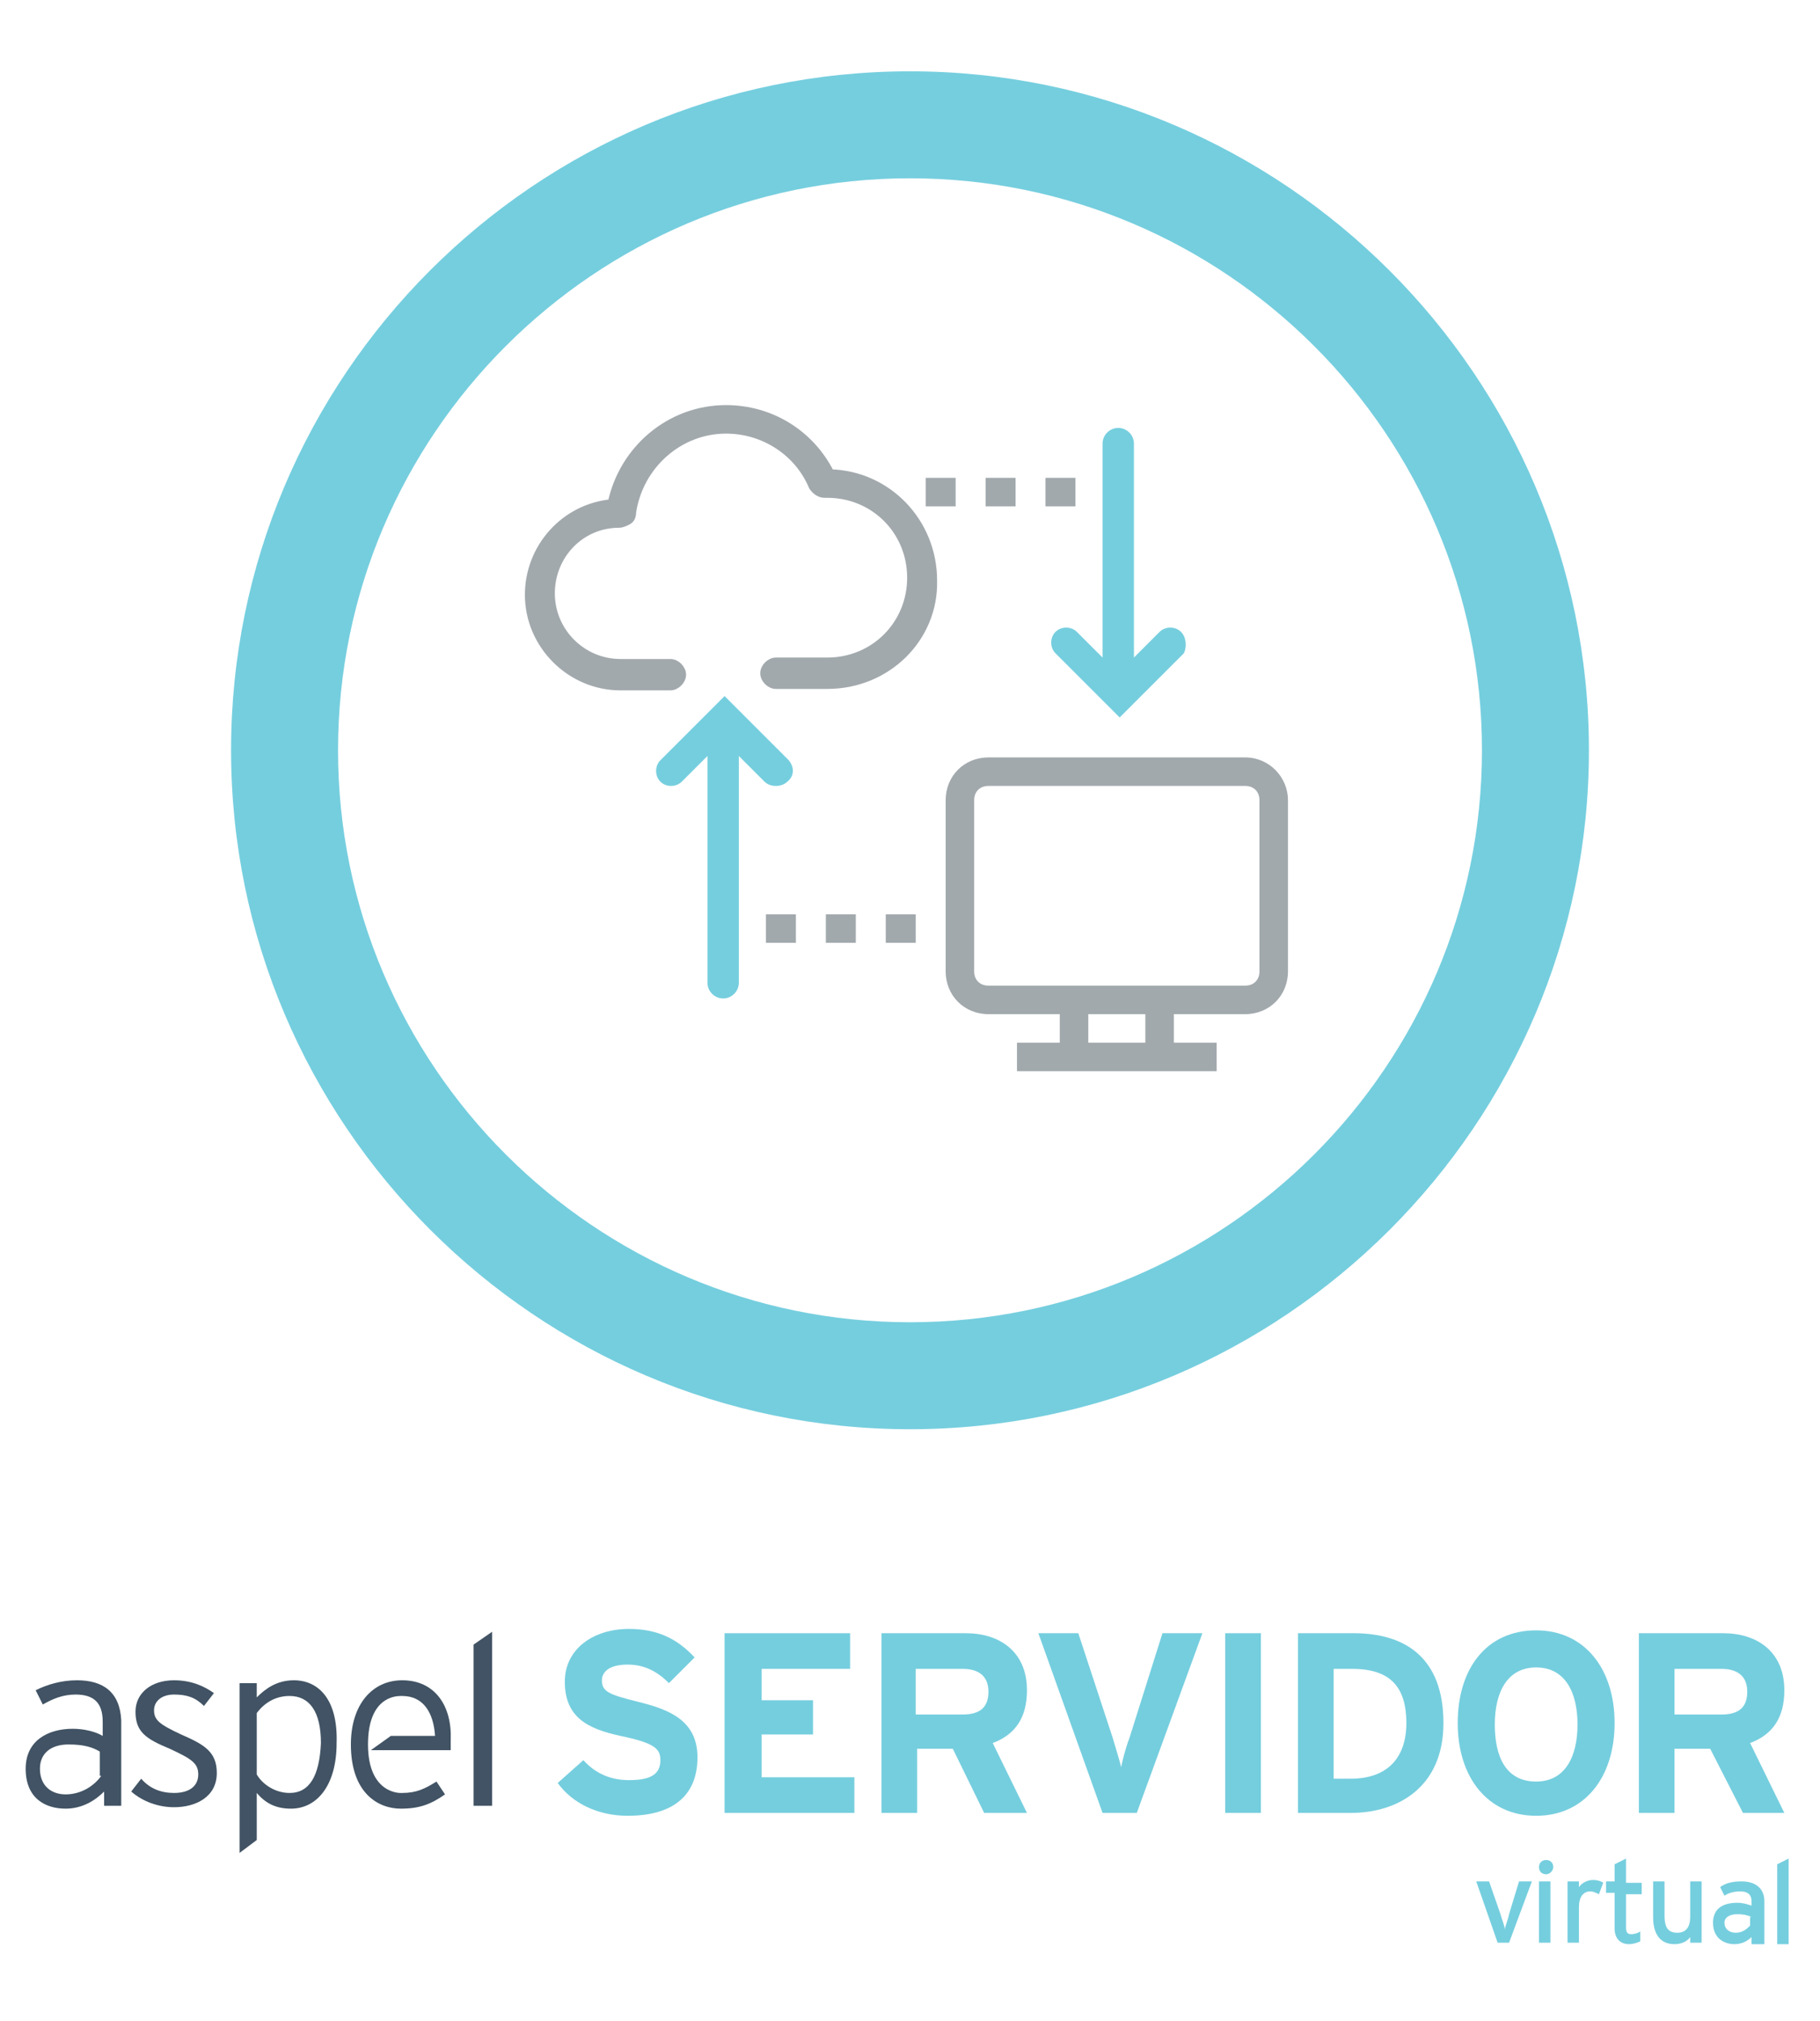 <?xml version="1.0" encoding="utf-8"?>
<!-- Generator: Adobe Illustrator 24.2.1, SVG Export Plug-In . SVG Version: 6.00 Build 0)  -->
<svg version="1.1" id="Layer_1" xmlns="http://www.w3.org/2000/svg" xmlns:xlink="http://www.w3.org/1999/xlink" x="0px" y="0px"
	 viewBox="0 0 127.6 141.7" style="enable-background:new 0 0 127.6 141.7;" xml:space="preserve">
<style type="text/css">
	.st0{fill:#75CEDE;}
	.st1{fill:#415364;}
	.st2{fill:#A2A9AD;stroke:#A2A9AD;stroke-width:0.6;stroke-miterlimit:10;}
	.st3{fill:#A2A9AD;}
</style>
<g>
	<g>
		<g>
			<g>
				<g>
					<g>
						<path class="st0" d="M63.8,100.2c-26.2,0-47.6-21.4-47.6-47.6S37.5,5,63.8,5c26.2,0,47.6,21.4,47.6,47.6S90,100.2,63.8,100.2z
							 M63.8,12.5c-22.1,0-40.1,18-40.1,40.1c0,22.1,18,40.1,40.1,40.1c22.1,0,40.1-18,40.1-40.1C103.9,30.5,85.9,12.5,63.8,12.5z"
							/>
					</g>
				</g>
			</g>
		</g>
	</g>
	<g>
		<g>
			<path class="st0" d="M44,127.3c-2.1,0-3.9-0.9-4.9-2.3l1.8-1.6c0.9,1,2,1.4,3.2,1.4c1.5,0,2.2-0.4,2.2-1.4c0-0.8-0.4-1.2-2.8-1.7
				c-2.3-0.5-3.9-1.3-3.9-3.8c0-2.3,2-3.7,4.5-3.7c2,0,3.4,0.7,4.6,2l-1.8,1.8c-0.8-0.8-1.7-1.3-2.9-1.3c-1.4,0-1.8,0.6-1.8,1.1
				c0,0.8,0.5,1,2.5,1.5c2,0.5,4.2,1.2,4.2,3.9C48.9,125.7,47.4,127.3,44,127.3z"/>
			<path class="st0" d="M50.8,127.1v-12.6h8.8v2.5h-6.2v2.2h3.6v2.4h-3.6v3h6.5v2.5H50.8z"/>
			<path class="st0" d="M69,127.1l-2.2-4.5h-2.5v4.5h-2.5v-12.6h5.9c2.4,0,4.3,1.3,4.3,4c0,1.9-0.8,3.1-2.4,3.7l2.4,4.9H69z
				 M67.5,117h-3.3v3.2h3.3c1.2,0,1.8-0.5,1.8-1.6C69.3,117.5,68.6,117,67.5,117z"/>
			<path class="st0" d="M79.7,127.1h-2.4l-4.5-12.6h2.8l2.4,7.3c0.2,0.7,0.5,1.6,0.6,2.1c0.1-0.5,0.3-1.3,0.6-2.1l2.3-7.3h2.8
				L79.7,127.1z"/>
			<path class="st0" d="M85.9,127.1v-12.6h2.5v12.6H85.9z"/>
			<path class="st0" d="M94.7,127.1H91v-12.6h3.9c3.6,0,6.3,1.7,6.3,6.3C101.2,125.3,98,127.1,94.7,127.1z M94.8,117h-1.3v7.7h1.2
				c2.6,0,3.9-1.5,3.9-3.9C98.6,118.3,97.5,117,94.8,117z"/>
			<path class="st0" d="M107.7,127.3c-3.4,0-5.5-2.7-5.5-6.5s2-6.5,5.5-6.5c3.4,0,5.5,2.7,5.5,6.5S111.1,127.3,107.7,127.3z
				 M107.7,116.9c-2,0-2.9,1.7-2.9,4s0.8,4,2.9,4c2,0,2.9-1.7,2.9-4S109.7,116.9,107.7,116.9z"/>
			<path class="st0" d="M122.2,127.1l-2.3-4.5h-2.5v4.5h-2.5v-12.6h5.9c2.4,0,4.3,1.3,4.3,4c0,1.9-0.8,3.1-2.4,3.7l2.4,4.9H122.2z
				 M120.7,117h-3.3v3.2h3.3c1.2,0,1.8-0.5,1.8-1.6C122.5,117.5,121.8,117,120.7,117z"/>
			<path class="st0" d="M105.8,136.2h-0.8l-1.5-4.3h0.9l0.8,2.3c0.1,0.4,0.3,0.8,0.3,1.1c0-0.2,0.2-0.6,0.3-1.1l0.7-2.3h0.9
				L105.8,136.2z"/>
			<path class="st0" d="M108.4,131.4c-0.3,0-0.5-0.2-0.5-0.5c0-0.3,0.2-0.5,0.5-0.5c0.3,0,0.5,0.2,0.5,0.5
				C108.9,131.1,108.7,131.4,108.4,131.4z M107.9,136.2v-4.3h0.8v4.3H107.9z"/>
			<path class="st0" d="M112.1,132.8c-0.2-0.1-0.4-0.2-0.6-0.2c-0.5,0-0.8,0.4-0.8,1.1v2.5h-0.8v-4.3h0.8v0.4c0.2-0.3,0.6-0.5,1-0.5
				c0.3,0,0.6,0.1,0.7,0.2L112.1,132.8z"/>
			<path class="st0" d="M115,136.1c-0.2,0.1-0.5,0.2-0.8,0.2c-0.6,0-1-0.4-1-1.1v-2.5h-0.6v-0.8h0.6v-1.2l0.8-0.4v1.7h1.1v0.8H114
				v2.3c0,0.4,0.1,0.5,0.4,0.5c0.2,0,0.5-0.1,0.6-0.2L115,136.1z"/>
			<path class="st0" d="M118.5,136.2v-0.4c-0.2,0.3-0.6,0.5-1.1,0.5c-1,0-1.5-0.7-1.5-1.9v-2.5h0.8v2.4c0,0.9,0.3,1.2,0.9,1.2
				c0.6,0,0.9-0.4,0.9-1.1v-2.5h0.8v4.3H118.5z"/>
			<path class="st0" d="M122.8,136.2v-0.4c-0.3,0.3-0.7,0.5-1.2,0.5c-0.7,0-1.5-0.4-1.5-1.5c0-1,0.7-1.4,1.7-1.4
				c0.4,0,0.7,0.1,1,0.2v-0.3c0-0.5-0.3-0.7-0.8-0.7c-0.4,0-0.8,0.1-1.1,0.3l-0.3-0.6c0.4-0.3,0.9-0.4,1.5-0.4c1,0,1.6,0.5,1.6,1.4
				v3H122.8z M122.8,134.4c-0.2-0.1-0.5-0.2-1-0.2c-0.5,0-0.9,0.2-0.9,0.6c0,0.4,0.3,0.7,0.8,0.7c0.5,0,0.8-0.3,1-0.5V134.4z"/>
			<path class="st0" d="M124.6,136.2v-5.5l0.8-0.4v6H124.6z"/>
		</g>
		<g>
			<g>
				<g>
					<path class="st1" d="M5.4,117.8c-1.1,0-2.1,0.3-2.9,0.7l0.5,1c0.7-0.4,1.4-0.7,2.3-0.7c1.3,0,1.9,0.6,1.9,1.9v1
						c-0.5-0.3-1.3-0.5-2.1-0.5c-1.7,0-3.3,0.8-3.3,2.8c0,2.1,1.4,2.8,2.8,2.8c1.2,0,2.1-0.6,2.7-1.2v1h1.2v-6
						C8.4,118.6,7.2,117.8,5.4,117.8z M7.1,124.5c-0.5,0.7-1.4,1.3-2.5,1.3c-1,0-1.8-0.6-1.8-1.8c0-1.1,0.8-1.7,2-1.7
						c1.1,0,1.7,0.2,2.2,0.5V124.5z"/>
				</g>
				<g>
					<path class="st1" d="M12.7,121.6c-1.5-0.7-1.9-1-1.9-1.7c0-0.6,0.5-1.1,1.4-1.1c0.9,0,1.5,0.2,2.1,0.8l0.7-0.9
						c-0.7-0.5-1.6-0.9-2.8-0.9c-1.6,0-2.7,0.9-2.7,2.2c0,1.4,0.7,1.9,2.4,2.6c1.5,0.7,2,1,2,1.8c0,0.8-0.6,1.3-1.7,1.3
						c-0.9,0-1.7-0.3-2.3-1l-0.7,0.9c0.8,0.7,1.9,1.1,3,1.1c1.5,0,3-0.7,3-2.4C15.2,122.8,14.3,122.3,12.7,121.6z"/>
				</g>
				<g>
					<path class="st1" d="M20.6,117.8c-1.2,0-2,0.6-2.6,1.2V118h-1.2v11.9L18,129v-3.3c0.6,0.7,1.3,1.1,2.4,1.1
						c1.8,0,3.2-1.6,3.2-4.6C23.7,119.1,22.3,117.8,20.6,117.8z M20.3,125.7c-1,0-1.9-0.6-2.3-1.3v-4.3c0.6-0.8,1.4-1.2,2.3-1.2
						c1.4,0,2.2,1.1,2.2,3.3C22.4,124.5,21.7,125.7,20.3,125.7z"/>
				</g>
				<g>
					<polygon class="st1" points="33.2,115.3 33.2,126.6 34.5,126.6 34.5,114.4 					"/>
				</g>
				<g>
					<path class="st1" d="M28.2,117.8c-2.1,0-3.6,1.7-3.6,4.5c0,3.4,1.9,4.5,3.5,4.5c1.3,0,2.1-0.3,3.1-1l-0.6-0.9
						c-0.8,0.5-1.4,0.8-2.4,0.8c0,0-0.1,0-0.1,0l0,0c0,0-2.3,0.1-2.3-3.4c0-3.3,1.9-3.4,2.3-3.4c0,0,0,0,0.1,0
						c1.5,0,2.2,1.2,2.3,2.8h-3.1l-1.4,1h5.6c0-0.2,0-0.4,0-0.7C31.7,119.6,30.5,117.8,28.2,117.8z"/>
				</g>
			</g>
		</g>
	</g>
	<g>
		<g>
			<path class="st2" d="M58,48h-3.6c-0.4,0-0.8-0.4-0.8-0.8c0-0.4,0.4-0.8,0.8-0.8H58c3.3,0,5.9-2.6,5.9-5.9c0-3.3-2.6-5.9-5.9-5.9
				c-0.1,0-0.1,0-0.2,0c-0.3,0-0.6-0.2-0.8-0.5c-1-2.4-3.4-4-6.1-4c-3.3,0-6.1,2.5-6.6,5.8c0,0.3-0.1,0.5-0.3,0.6
				c-0.2,0.1-0.4,0.2-0.6,0.2c-2.7,0-4.8,2.2-4.8,4.9c0,2.7,2.2,4.9,4.9,4.9h3.5c0.4,0,0.8,0.4,0.8,0.8c0,0.4-0.4,0.8-0.8,0.8h-3.5
				c-3.5,0-6.4-2.9-6.4-6.4c0-3.3,2.5-6.1,5.8-6.4c0.8-3.8,4.1-6.6,8-6.6c3.1,0,5.9,1.7,7.3,4.5c4,0.1,7.2,3.4,7.2,7.5
				C65.5,44.7,62.2,48,58,48z"/>
		</g>
		<g>
			<g>
				<g>
					<path class="st3" d="M87.3,53.1h-18c-1.7,0-3,1.3-3,3v12c0,1.7,1.3,3,3,3h5v2h-3v2h14v-2h-3v-2h5c1.7,0,3-1.3,3-3v-12
						C90.3,54.5,89,53.1,87.3,53.1 M80.3,73.1h-4v-2h4V73.1z M88.3,68.1c0,0.6-0.4,1-1,1h-18c-0.6,0-1-0.4-1-1v-12c0-0.6,0.4-1,1-1
						h18c0.6,0,1,0.4,1,1V68.1z"/>
					<rect x="64.9" y="33.5" class="st3" width="2.1" height="2"/>
					<rect x="69.1" y="33.5" class="st3" width="2.1" height="2"/>
					<rect x="73.3" y="33.5" class="st3" width="2.1" height="2"/>
					<rect x="53.7" y="64.1" class="st3" width="2.1" height="2"/>
					<rect x="57.9" y="64.1" class="st3" width="2.1" height="2"/>
					<rect x="62.1" y="64.1" class="st3" width="2.1" height="2"/>
				</g>
			</g>
		</g>
		<path class="st0" d="M82.8,44.3c-0.4-0.4-1.1-0.4-1.5,0l-1.8,1.8V31.1c0-0.6-0.5-1.1-1.1-1.1c-0.6,0-1.1,0.5-1.1,1.1v15l-1.8-1.8
			c-0.4-0.4-1.1-0.4-1.5,0c-0.4,0.4-0.4,1.1,0,1.5l4.5,4.5l0.8-0.8c0,0,0,0,0,0l3.7-3.7C83.2,45.4,83.2,44.7,82.8,44.3z"/>
		<g>
			<path class="st0" d="M55.3,53.3l-3.7-3.7c0,0,0,0,0,0l-0.8-0.8L50,49.6c0,0,0,0,0,0l-3.7,3.7c-0.4,0.4-0.4,1.1,0,1.5
				c0.4,0.4,1.1,0.4,1.5,0l1.8-1.8v15.9c0,0.6,0.5,1.1,1.1,1.1c0.6,0,1.1-0.5,1.1-1.1V53l1.8,1.8c0.2,0.2,0.5,0.3,0.8,0.3
				c0.3,0,0.6-0.1,0.8-0.3C55.7,54.4,55.7,53.8,55.3,53.3z"/>
		</g>
	</g>
</g>
</svg>
